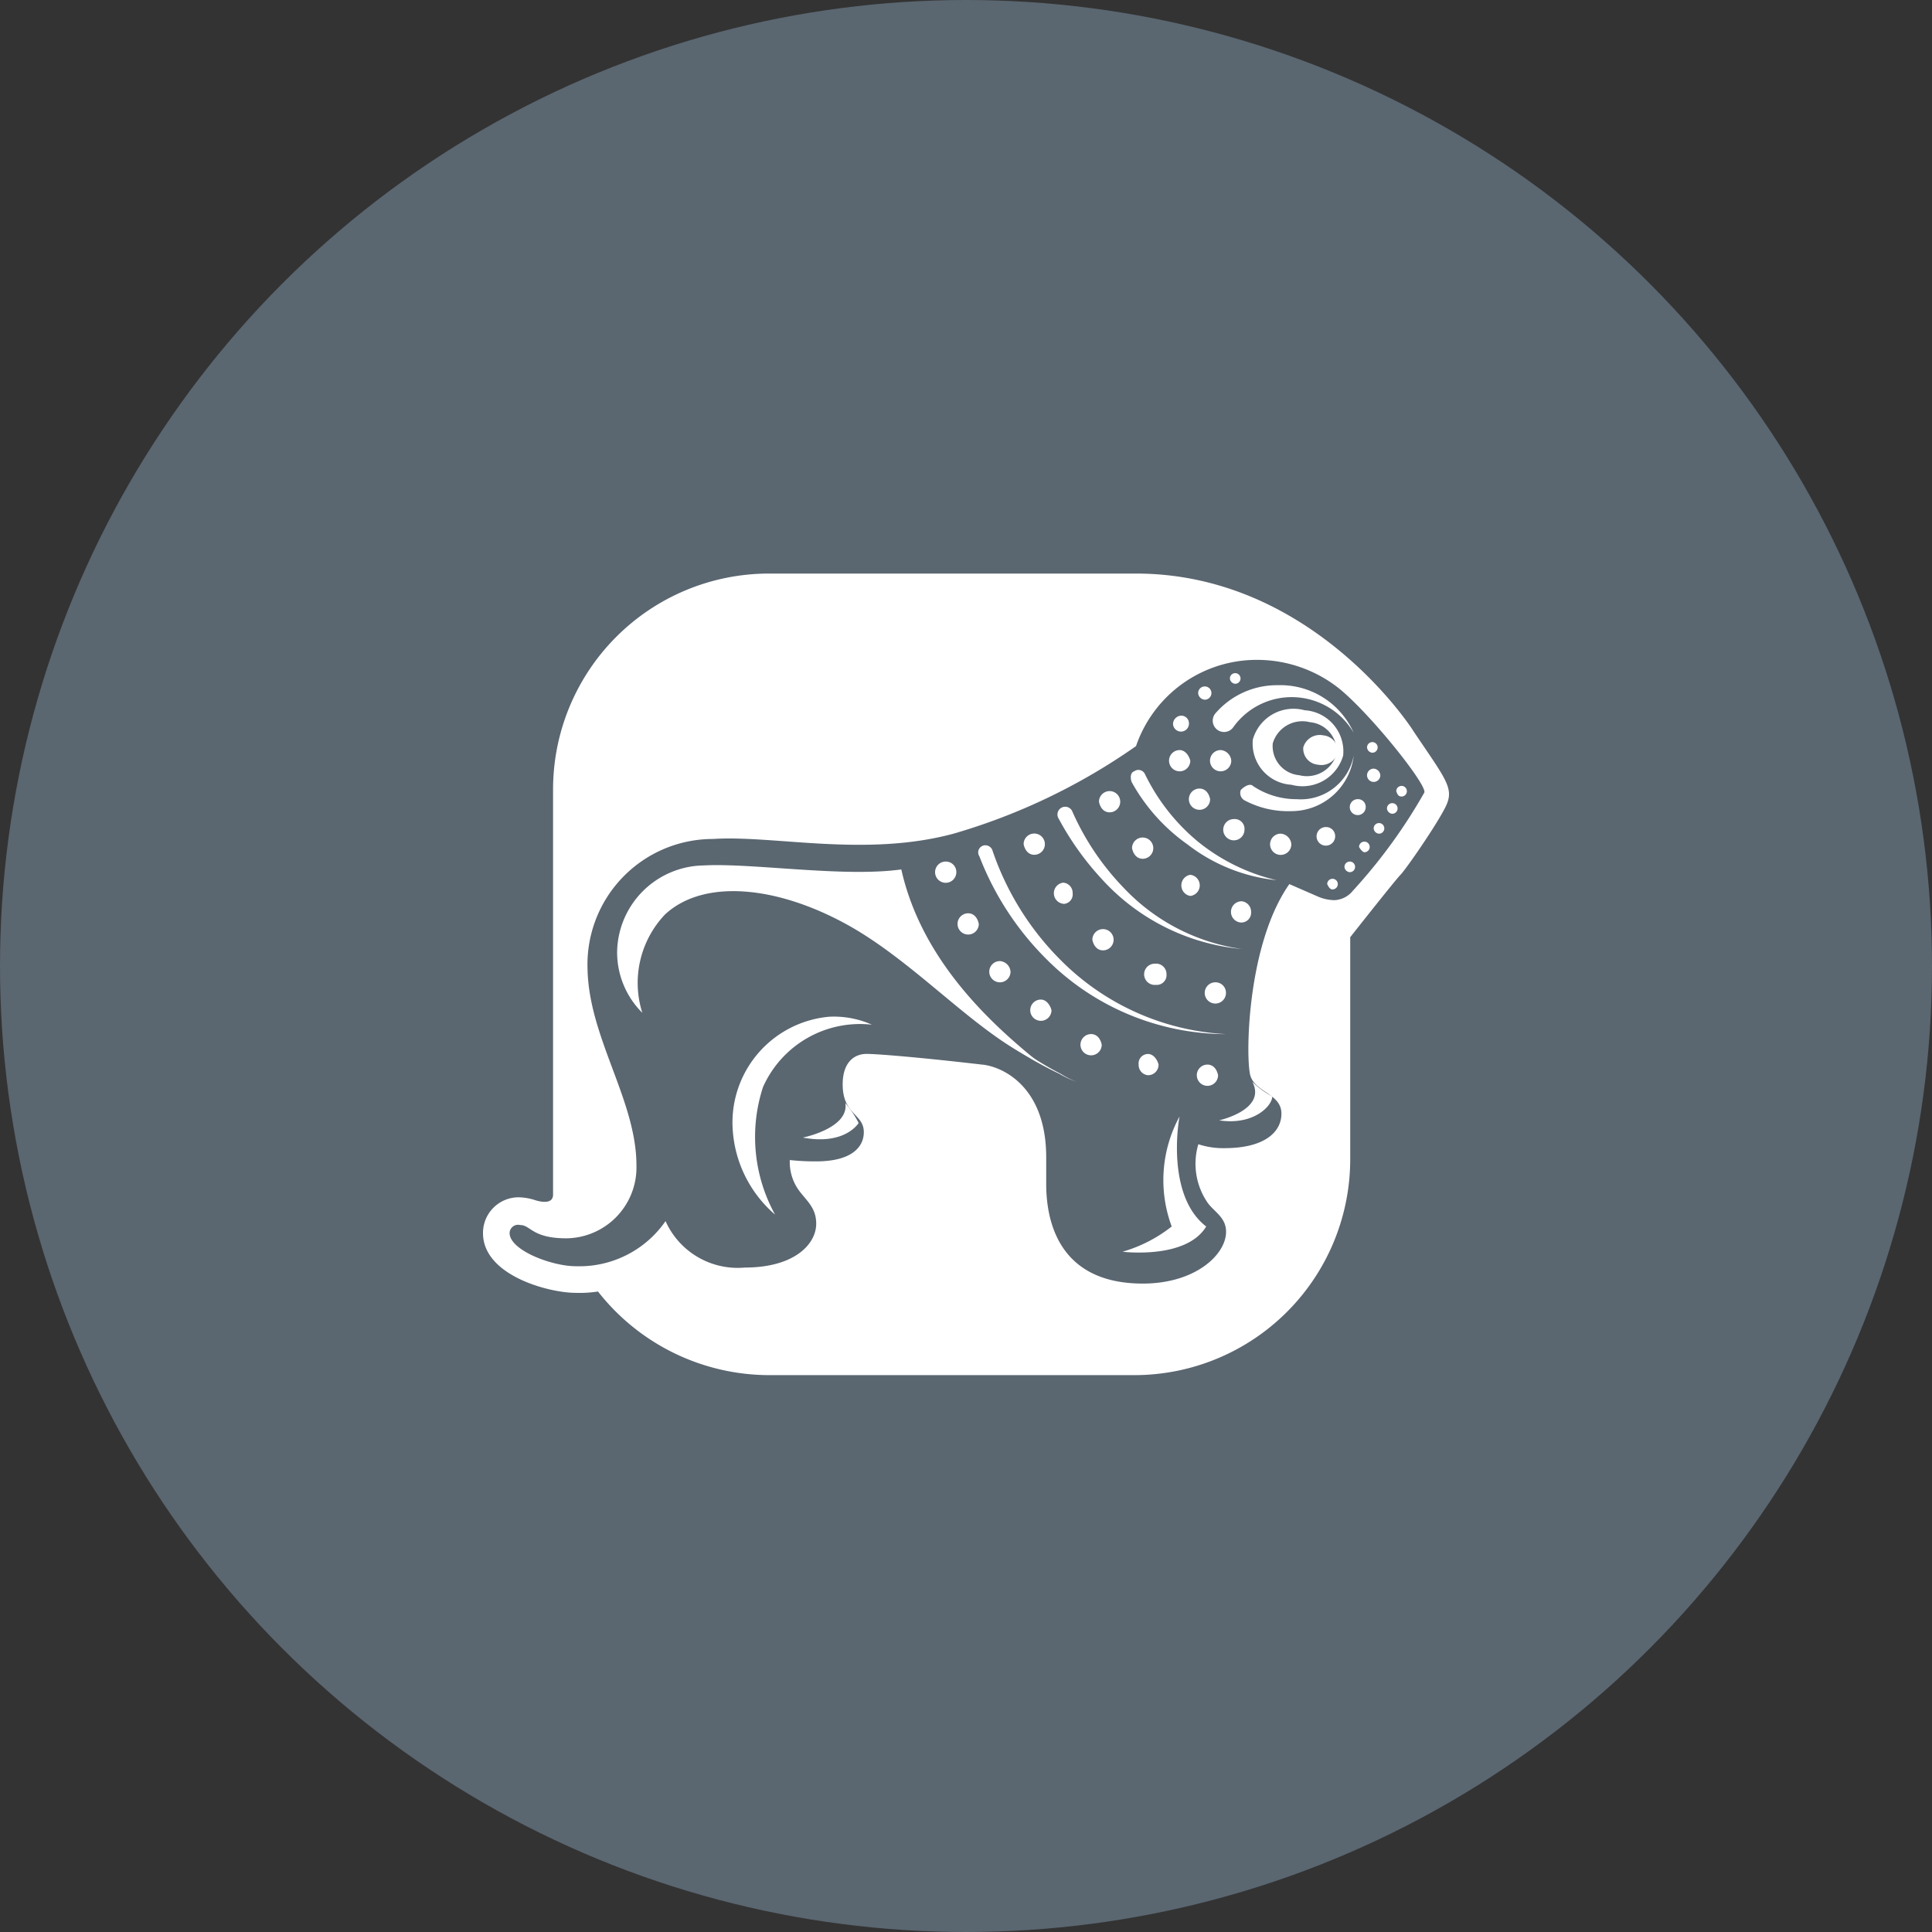 <svg xmlns="http://www.w3.org/2000/svg" width="64" height="64" viewBox="0 0 64 64">
    <rect x="0" y="0" width="64" height="64" fill="#333333" stroke="none"/>
    <defs>
        <style>
            .cls-1{fill:#5a6670}.cls-2{fill:#fff}
        </style>
    </defs>
    <g id="Group_1468" data-name="Group 1468" transform="translate(-686 -3489)">
        <circle id="Ellipse_1_copy_5" cx="32" cy="32" r="32" class="cls-1" data-name="Ellipse 1 copy 5" transform="translate(686 3489)"/>
        <g id="Group_1271" data-name="Group 1271" transform="translate(328 3443)">
            <path id="Path_575" d="M30.83 5.231C30.611 4.88 27.326 0 21.633 0H9.459a7.153 7.153 0 0 0-7.138 7.166v13.408c0 .4-.613.176-.613.176a1.875 1.875 0 0 0-.526-.088A1.18 1.18 0 0 0 0 21.849c0 1.407 2.19 1.978 3.065 1.978a3.992 3.992 0 0 0 .744-.044 7.217 7.217 0 0 0 5.649 2.77H21.59a7.153 7.153 0 0 0 7.138-7.166v-7.341s1.489-1.89 1.664-2.066 1.182-1.627 1.489-2.242.044-.879-1.051-2.506" class="cls-2" data-name="Path 575" transform="translate(374 65)"/>
            <path id="Path_576" d="M24.81 22.543a2.623 2.623 0 0 0 .876.132c1.313 0 1.883-.527 1.883-1.143 0-.7-.963-.7-1.051-1.363-.131-.791-.044-4.307 1.313-6.241l.919.4a1.421 1.421 0 0 0 .569.132.827.827 0 0 0 .613-.308A17.776 17.776 0 0 0 32.3 10.9c.131-.22-1.8-2.637-2.846-3.472A4.369 4.369 0 0 0 26.78 6.5a4.227 4.227 0 0 0-4.028 2.857 20.42 20.42 0 0 1-6.042 2.9c-2.933.791-5.954.044-7.968.176a4.159 4.159 0 0 0-4.159 4.307c.044 2.286 1.62 4.351 1.62 6.505a2.348 2.348 0 0 1-2.32 2.417c-1.138 0-1.182-.44-1.532-.44a.281.281 0 0 0-.35.264c0 .571 1.4 1.1 2.189 1.1a3.471 3.471 0 0 0 2.977-1.494 2.617 2.617 0 0 0 2.627 1.538c1.664 0 2.364-.791 2.364-1.45 0-.527-.306-.747-.569-1.1a1.6 1.6 0 0 1-.306-1.011 7.776 7.776 0 0 0 .876.044c1.182 0 1.576-.483 1.576-.967 0-.615-.7-.571-.7-1.582 0-.791.438-1.011.788-1.011.394 0 1.926.132 3.809.352.613.044 2.145.659 2.145 3.077v.879c0 1.45.569 3.3 3.2 3.3 1.751 0 2.758-.967 2.758-1.714 0-.483-.394-.659-.613-.967a2.279 2.279 0 0 1-.306-1.934" class="cls-1" data-name="Path 576" transform="translate(372.88 61.359)"/>
            <path id="Path_577" d="M63.408 19.1a.308.308 0 1 0 .308.308.3.3 0 0 0-.308-.308" class="cls-2" data-name="Path 577" transform="translate(338.513 54.297)"/>
            <path id="Path_578" d="M65.864 17a.264.264 0 1 0 .264.264.254.254 0 0 0-.264-.264" class="cls-2" data-name="Path 578" transform="translate(337.113 55.473)"/>
            <path id="Path_579" d="M67.12 14.7a.22.22 0 1 0 .22.22.236.236 0 0 0-.22-.22" class="cls-2" data-name="Path 579" transform="translate(336.385 56.762)"/>
            <path id="Path_580" d="M46.952 17.1a.352.352 0 1 0-.352-.352c.044.22.176.352.352.352" class="cls-2" data-name="Path 580" transform="translate(347.805 55.81)"/>
            <path id="Path_581" d="M49.908 36.2a.314.314 0 0 0-.308.352.34.34 0 0 0 .308.352.347.347 0 0 0 .352-.352c-.044-.176-.176-.352-.352-.352" class="cls-2" data-name="Path 581" transform="translate(346.119 44.714)"/>
            <path id="Path_582" d="M54.352 37a.352.352 0 1 0 .352.352c-.044-.22-.176-.352-.352-.352" class="cls-2" data-name="Path 582" transform="translate(343.646 44.266)"/>
            <path id="Path_583" d="M50.452 29.4a.352.352 0 1 0 0 .7.324.324 0 0 0 .352-.352.347.347 0 0 0-.352-.352" class="cls-2" data-name="Path 583" transform="translate(345.838 48.525)"/>
            <path id="Path_584" d="M53.1 23.4a.352.352 0 0 0 0-.7.355.355 0 0 0 0 .7" class="cls-2" data-name="Path 584" transform="translate(344.329 52.279)"/>
            <path id="Path_585" d="M41.252 20.3a.352.352 0 1 0-.352-.352c.044.22.176.352.352.352" class="cls-2" data-name="Path 585" transform="translate(351.009 54.016)"/>
            <path id="Path_586" d="M45.552 34.7a.352.352 0 1 0 .352.352c-.044-.22-.176-.352-.352-.352" class="cls-2" data-name="Path 586" transform="translate(348.592 45.555)"/>
            <path id="Path_587" d="M43.452 24a.314.314 0 0 0 .308-.352.34.34 0 0 0-.308-.352.352.352 0 0 0 0 .7" class="cls-2" data-name="Path 587" transform="translate(349.773 51.943)"/>
            <path id="Path_588" d="M38.652 29.2a.352.352 0 1 0 .352.352.378.378 0 0 0-.352-.352" class="cls-2" data-name="Path 588" transform="translate(352.471 48.637)"/>
            <path id="Path_589" d="M46.452 27.5a.352.352 0 1 0-.352-.352c.044.22.176.352.352.352" class="cls-2" data-name="Path 589" transform="translate(348.086 49.982)"/>
            <path id="Path_590" d="M34.552 21.7a.352.352 0 1 0 .352.352.347.347 0 0 0-.352-.352" class="cls-2" data-name="Path 590" transform="translate(354.776 52.84)"/>
            <path id="Path_591" d="M36.252 25.6a.352.352 0 1 0 .352.352c-.044-.22-.176-.352-.352-.352" class="cls-2" data-name="Path 591" transform="translate(353.82 50.654)"/>
            <path id="Path_592" d="M41.752 32.1a.352.352 0 1 0 .352.352c-.044-.176-.176-.352-.352-.352" class="cls-2" data-name="Path 592" transform="translate(350.728 47.012)"/>
            <path id="Path_593" d="M49.452 20.6a.352.352 0 1 0-.352-.352c.044.22.176.352.352.352" class="cls-2" data-name="Path 593" transform="translate(346.4 53.848)"/>
            <path id="Path_594" d="M54.952 30.8a.352.352 0 1 0 .352.352.347.347 0 0 0-.352-.352" class="cls-2" data-name="Path 594" transform="translate(343.308 47.74)"/>
            <path id="Path_595" d="M56.852 24.7a.352.352 0 0 0 0 .7.324.324 0 0 0 .352-.352.347.347 0 0 0-.352-.352" class="cls-2" data-name="Path 595" transform="translate(342.24 51.158)"/>
            <path id="Path_596" d="M56.352 18.5a.352.352 0 1 0 .352.352.324.324 0 0 0-.352-.352" class="cls-2" data-name="Path 596" transform="translate(342.521 54.633)"/>
            <path id="Path_597" d="M59.952 19.6a.352.352 0 1 0 .352.352.378.378 0 0 0-.352-.352" class="cls-2" data-name="Path 597" transform="translate(340.473 54.016)"/>
            <path id="Path_598" d="M53.752 16.2a.352.352 0 1 0 .352.352c-.044-.22-.176-.352-.352-.352" class="cls-2" data-name="Path 598" transform="translate(343.983 55.922)"/>
            <path id="Path_599" d="M52.252 13.3a.352.352 0 1 0 .352.352c-.044-.176-.176-.352-.352-.352" class="cls-2" data-name="Path 599" transform="translate(344.826 57.547)"/>
            <path id="Path_600" d="M55.352 13.3a.352.352 0 1 0 .352.352.378.378 0 0 0-.352-.352" class="cls-2" data-name="Path 600" transform="translate(343.083 57.547)"/>
            <path id="Path_601" d="M52.2 10.964a.284.284 0 0 1 .264-.264.254.254 0 0 1 .264.264.264.264 0 1 1-.528 0" class="cls-2" data-name="Path 601" transform="translate(344.658 59.007)"/>
            <path id="Path_602" d="M54.1 8.72a.22.22 0 1 1 .22.22.236.236 0 0 1-.22-.22" class="cls-2" data-name="Path 602" transform="translate(343.59 60.239)"/>
            <path id="Path_603" d="M56.5 7.676a.176.176 0 1 1 .176.176.189.189 0 0 1-.176-.176" class="cls-2" data-name="Path 603" transform="translate(342.242 60.799)"/>
            <path id="Path_604" d="M66.9 12.876a.176.176 0 1 1 .176.176.189.189 0 0 1-.176-.176" class="cls-2" data-name="Path 604" transform="translate(336.385 57.883)"/>
            <path id="Path_605" d="M66.3 20.376a.176.176 0 1 1 .176.176c-.044 0-.132-.088-.176-.176" class="cls-2" data-name="Path 605" transform="translate(336.721 53.68)"/>
            <path id="Path_606" d="M67.4 18.976a.176.176 0 1 1 .176.176.189.189 0 0 1-.176-.176" class="cls-2" data-name="Path 606" transform="translate(336.105 54.465)"/>
            <path id="Path_607" d="M65.2 21.876a.176.176 0 1 1 .176.176.189.189 0 0 1-.176-.176" class="cls-2" data-name="Path 607" transform="translate(337.337 52.84)"/>
            <path id="Path_608" d="M63.9 23.176a.176.176 0 1 1 .176.176c-.088 0-.132-.088-.176-.176" class="cls-2" data-name="Path 608" transform="translate(338.065 52.111)"/>
            <path id="Path_609" d="M68.4 17.476a.176.176 0 1 1 .176.176.189.189 0 0 1-.176-.176" class="cls-2" data-name="Path 609" transform="translate(335.545 55.305)"/>
            <path id="Path_610" d="M69.1 16.176a.176.176 0 1 1 .176.176c-.088 0-.132-.044-.176-.176" class="cls-2" data-name="Path 610" transform="translate(335.153 56.034)"/>
            <path id="Path_611" d="M20.3 39.944a5.328 5.328 0 0 1-.4-4.223 3.518 3.518 0 0 1 3.607-2.068 3.091 3.091 0 0 0-1.408-.264 3.518 3.518 0 0 0-3.199 3.783 4.05 4.05 0 0 0 1.4 2.772" class="cls-2" data-name="Path 611" transform="translate(363.375 46.291)"/>
            <path id="Path_612" d="M10.936 26.869a2.824 2.824 0 0 1-.836-2.024 2.911 2.911 0 0 1 2.859-2.859c1.628-.088 4.619.4 6.555.132.66 2.947 2.859 5.015 4.487 6.335-1.98-.88-3.959-3.211-6.247-4.487-2.376-1.32-4.8-1.54-6.071-.352a3.287 3.287 0 0 0-.748 3.255" class="cls-2" data-name="Path 612" transform="translate(368.343 52.683)"/>
            <path id="Path_613" d="M25.608 39.9c.132.836-1.408 1.144-1.408 1.144 1.408.264 1.848-.484 1.848-.484a3.359 3.359 0 0 0-.44-.66" class="cls-2" data-name="Path 613" transform="translate(360.395 42.64)"/>
            <path id="Path_614" d="M50.292 40.9a4.41 4.41 0 0 0-.264 3.651 4.75 4.75 0 0 1-1.628.836s2.112.264 2.771-.836c-1.32-1.012-.924-3.475-.88-3.651" class="cls-2" data-name="Path 614" transform="translate(346.786 42.078)"/>
            <path id="Path_615" d="M59.992 10.268a1.4 1.4 0 0 0-1.716.968 1.366 1.366 0 0 0 1.276 1.5 1.4 1.4 0 0 0 1.716-.968 1.366 1.366 0 0 0-1.276-1.5m1.056 1.452a1.021 1.021 0 0 1-1.232.7.968.968 0 0 1-.88-1.056 1.021 1.021 0 0 1 1.232-.7.968.968 0 0 1 .88 1.056" class="cls-2" data-name="Path 615" transform="translate(341.226 59.26)"/>
            <path id="Path_616" d="M62.093 12.587a.567.567 0 0 1 .66-.4.531.531 0 0 1 .484.572.567.567 0 0 1-.66.4.531.531 0 0 1-.484-.572" class="cls-2" data-name="Path 616" transform="translate(339.08 58.172)"/>
            <path id="Path_617" d="M56.8 38.3c.484.924-1.1 1.276-1.1 1.276 1.144.176 1.76-.484 1.76-.792a2.848 2.848 0 0 1-.66-.484" class="cls-2" data-name="Path 617" transform="translate(342.686 43.537)"/>
            <path id="Path_618" d="M35.378 31.288s.22.264.572.616a14.115 14.115 0 0 0 1.408 1.188 10.759 10.759 0 0 0 1.54.968 2.892 2.892 0 0 0 .528.264 1.85 1.85 0 0 1 .22.088 1.85 1.85 0 0 0-.22-.088 3.023 3.023 0 0 1-.572-.264 13.214 13.214 0 0 1-1.628-.924 11.155 11.155 0 0 1-1.452-1.144 6.452 6.452 0 0 1-.616-.616.134.134 0 0 1 0-.176.336.336 0 0 1 .22.088" class="cls-2" data-name="Path 618" transform="translate(354.246 47.515)"/>
            <path id="Path_619" d="M59.955 9.981a2.376 2.376 0 0 0-4-.176.375.375 0 1 1-.572-.484 2.691 2.691 0 0 1 2.065-.921 2.654 2.654 0 0 1 2.508 1.584" class="cls-2" data-name="Path 619" transform="translate(342.89 60.298)"/>
            <path id="Path_620" d="M53.862 18.449a5.788 5.788 0 0 1-2.947-1.188 6.16 6.16 0 0 1-1.848-2.068c-.044-.132-.044-.308.088-.352a.238.238 0 0 1 .352.088 6.689 6.689 0 0 0 1.76 2.244 6.482 6.482 0 0 0 2.6 1.276" class="cls-2" data-name="Path 620" transform="translate(346.418 56.708)"/>
            <path id="Path_621" d="M49.613 22.3a7.137 7.137 0 0 1-4.619-2.288 9.66 9.66 0 0 1-1.452-2.024.257.257 0 1 1 .44-.264 8.67 8.67 0 0 0 1.718 2.557 6.648 6.648 0 0 0 3.913 2.019" class="cls-2" data-name="Path 621" transform="translate(349.532 55.138)"/>
            <path id="Path_622" d="M37.687 20.485a.25.25 0 0 1 .308.176 9.4 9.4 0 0 0 2.244 3.607 8.337 8.337 0 0 0 5.5 2.464 8.425 8.425 0 0 1-5.939-2.463 9.731 9.731 0 0 1-2.244-3.431.233.233 0 0 1 .132-.352" class="cls-2" data-name="Path 622" transform="translate(352.886 53.525)"/>
            <path id="Path_623" d="M57.775 14.712a2.583 2.583 0 0 0 1.452.44 1.786 1.786 0 0 0 1.891-1.452 2.076 2.076 0 0 1-2.068 1.848 3.066 3.066 0 0 1-1.54-.352.277.277 0 0 1-.132-.352c.132-.132.308-.22.4-.132" class="cls-2" data-name="Path 623" transform="translate(341.727 57.322)"/>
        </g>
    </g>
</svg>
